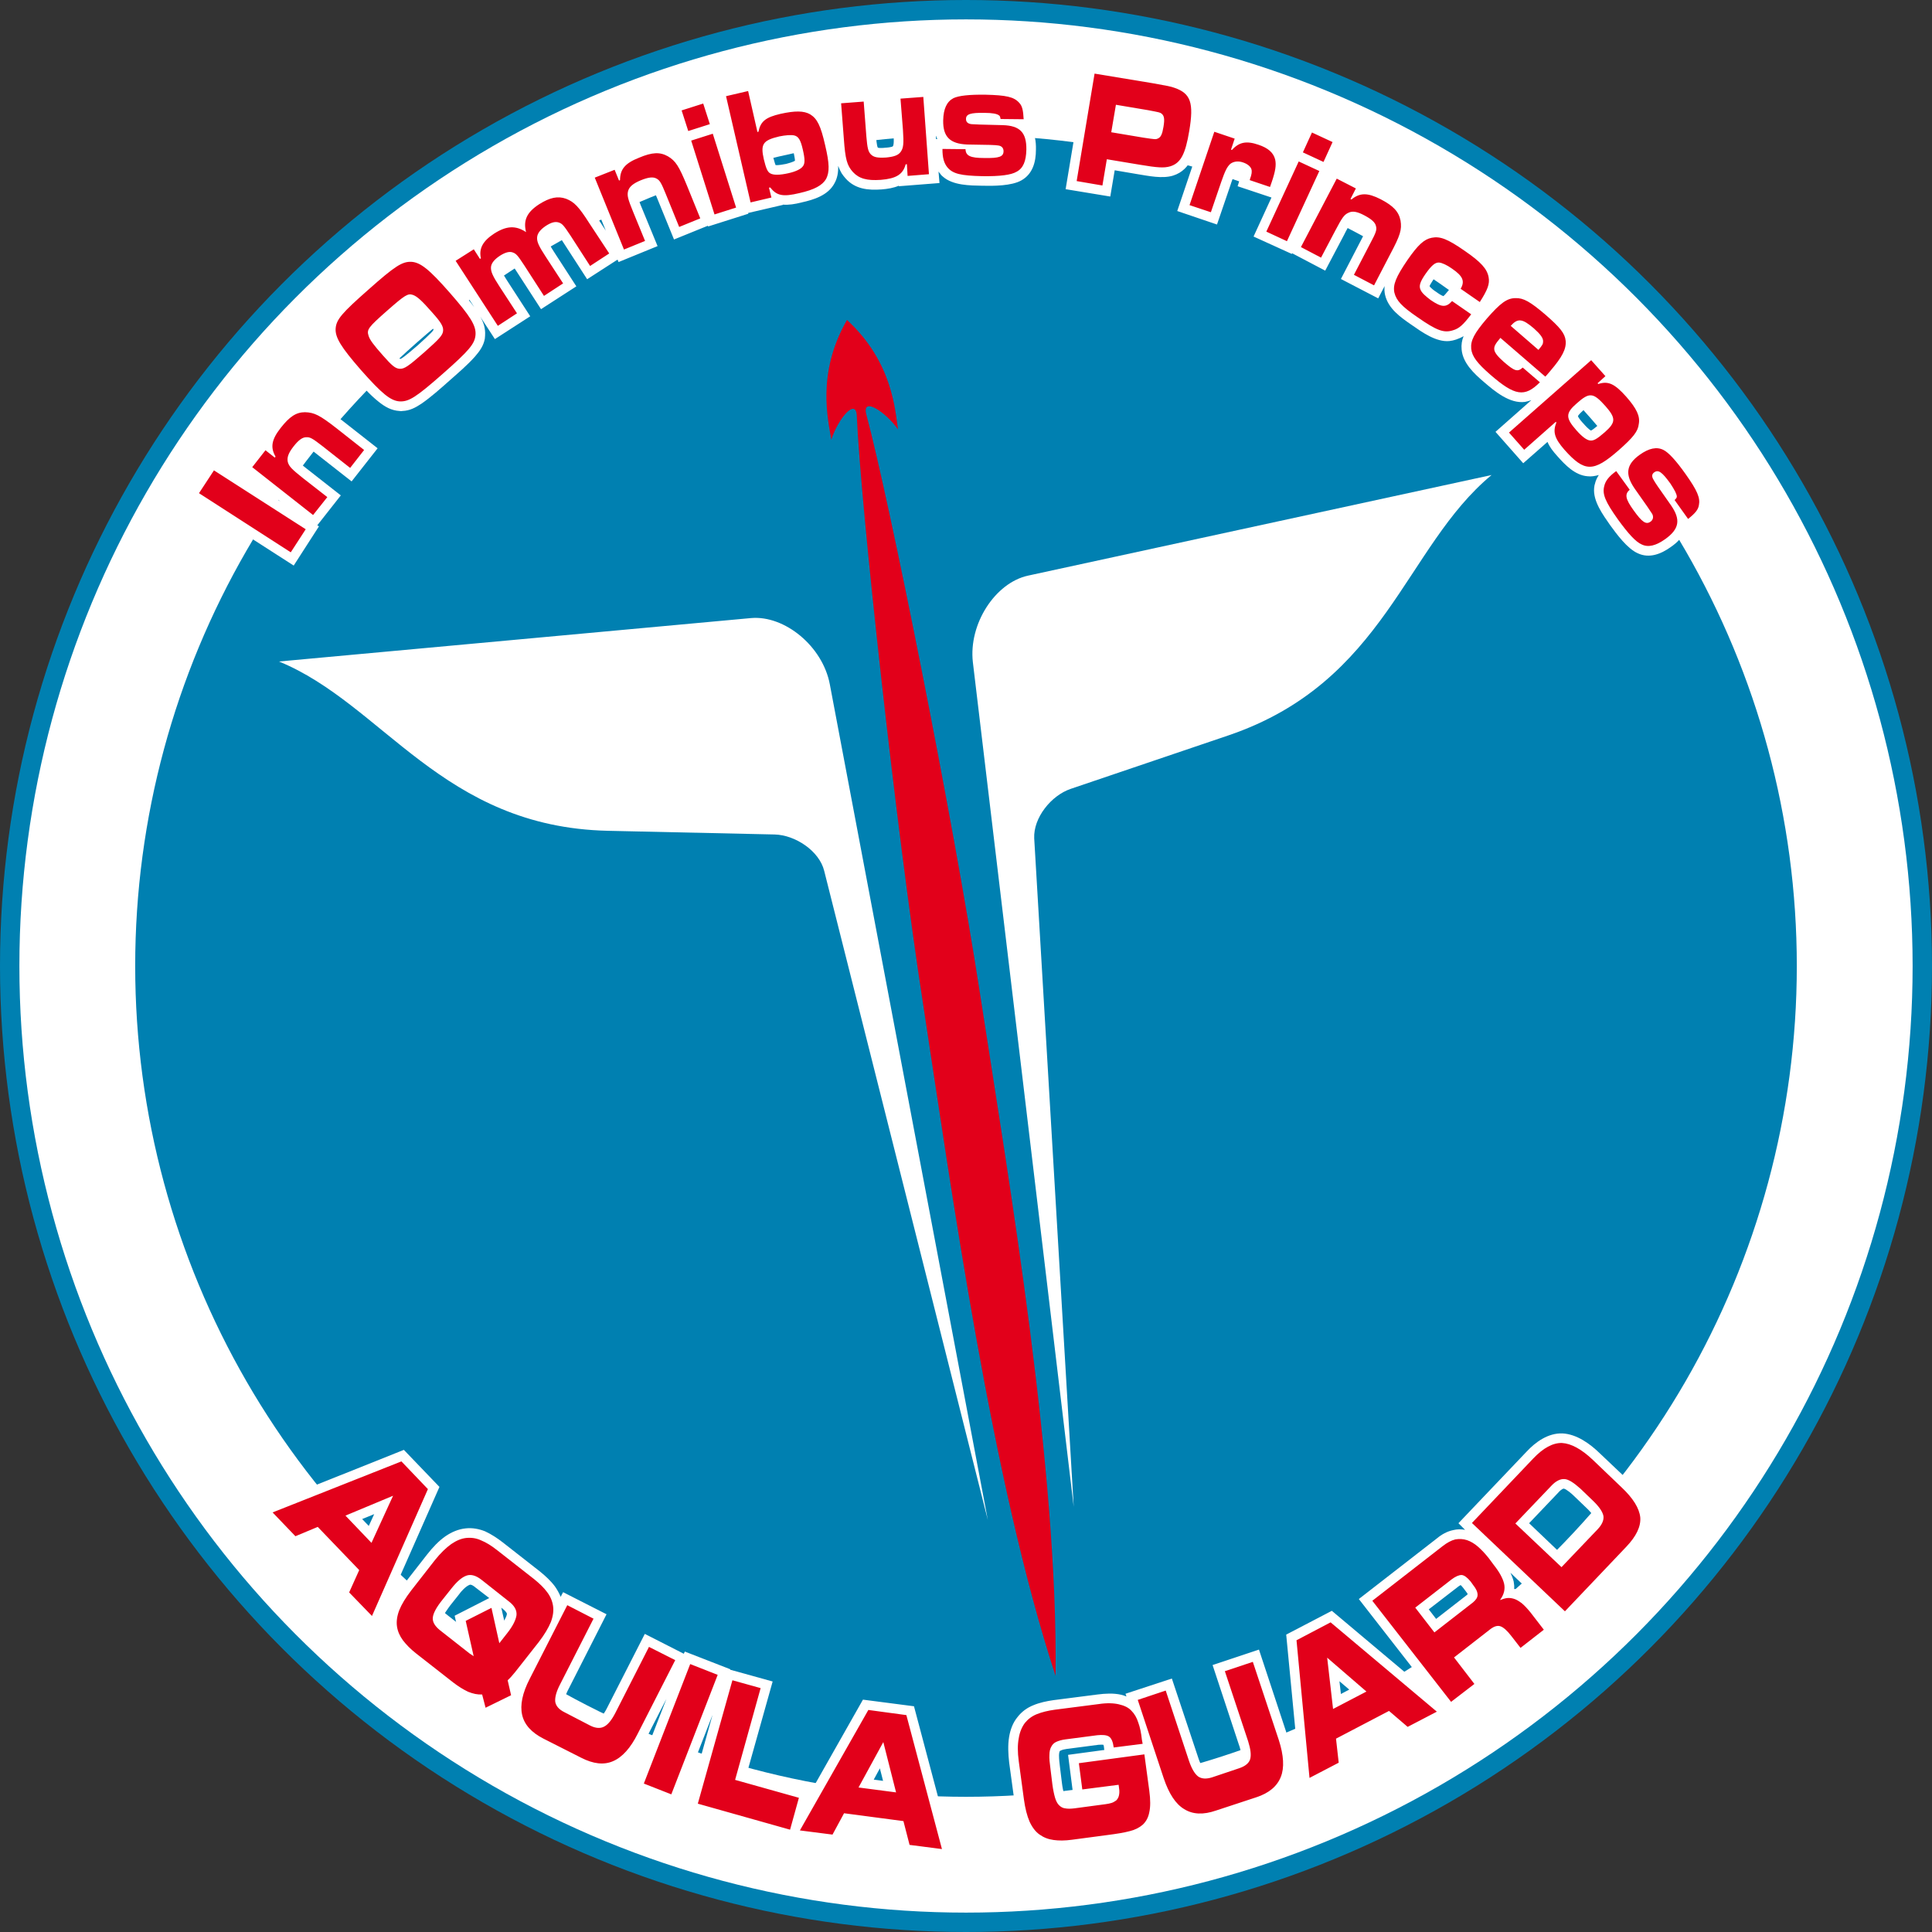 <?xml version="1.0" encoding="UTF-8" standalone="no"?>
<!-- Creator: CorelDRAW X7 -->

<svg
   xmlns:dc="http://purl.org/dc/elements/1.1/"
   xmlns:cc="http://creativecommons.org/ns#"
   xmlns:rdf="http://www.w3.org/1999/02/22-rdf-syntax-ns#"
   xmlns:svg="http://www.w3.org/2000/svg"
   xmlns="http://www.w3.org/2000/svg"
   xmlns:sodipodi="http://sodipodi.sourceforge.net/DTD/sodipodi-0.dtd"
   xmlns:inkscape="http://www.inkscape.org/namespaces/inkscape"
   xml:space="preserve"
   width="7.874in"
   height="7.874in"
   version="1.1"
   style="clip-rule:evenodd;fill-rule:evenodd;image-rendering:optimizeQuality;shape-rendering:geometricPrecision;text-rendering:geometricPrecision"
   viewBox="0 0 7874.001 7874.001"
   id="svg3462"
   inkscape:version="0.91 r13725"
   sodipodi:docname="PanOceania - Aquila Guard - [N3] Vyo].svg"><rect x="0" y="0" width="7874.001" height="7874.001" fill="#333333" stroke="none"/><sodipodi:namedview
     pagecolor="#ffffff"
     bordercolor="#666666"
     borderopacity="1"
     objecttolerance="10"
     gridtolerance="10"
     guidetolerance="10"
     inkscape:pageopacity="0"
     inkscape:pageshadow="2"
     inkscape:window-width="640"
     inkscape:window-height="480"
     id="namedview3496"
     showgrid="false"
     inkscape:zoom="0.23838384"
     inkscape:cx="736.83001"
     inkscape:cy="849.33005"
     inkscape:window-x="0"
     inkscape:window-y="0"
     inkscape:window-maximized="0"
     inkscape:current-layer="svg3462" /><defs
     id="defs3464"><style
       type="text/css"
       id="style3466"><![CDATA[
    .fil2 {fill:none}
    .fil0 {fill:#0080B1}
    .fil3 {fill:#E2001A}
    .fil1 {fill:white}
    .fil4 {fill:white}
    .fil5 {fill:#E2001A;fill-rule:nonzero}
   ]]></style></defs><g
     id="Layer_x0020_1"
     transform="translate(3937,-7063)"><circle
       class="fil0"
       cy="11000"
       r="3937"
       id="circle3470"
       cx="0"
       style="fill:#0080b1" /><circle
       class="fil1"
       cy="11000"
       r="3858"
       id="circle3472"
       cx="0"
       style="fill:#ffffff" /><circle
       class="fil0"
       cy="11000"
       r="3386"
       id="circle3474"
       cx="0"
       style="fill:#0080b1" /><circle
       class="fil2"
       cy="11000"
       r="3898"
       id="circle3476"
       cx="0"
       style="fill:none" /><path
       class="fil3"
       d="m -549,8855 c -12,-78 -62,-269 64,-488 186,171 196,368 208,446 -51,-72 -149,-136 -129,-60 93,345 354,1648 463,2359 120,778 319,1943 308,2781 -261,-797 -422,-1967 -541,-2745 -109,-703 -254,-2033 -269,-2389 -3,-78 -77,12 -104,96 z"
       id="path3478"
       inkscape:connector-curvature="0"
       style="fill:#e2001a" /><path
       class="fil1"
       d="m 253,9409 1889,-410 c -354,293 -432,843 -1072,1061 l -643,218 c -80,27 -153,118 -149,202 L 439,13204 28,9762 c -18,-156 91,-324 225,-353 z m -1129,173 -1924,177 c 425,174 665,675 1341,690 l 679,15 c 84,2 182,67 202,148 L 89,13258 -555,9852 c -29,-155 -184,-282 -321,-270 z"
       id="path3480"
       inkscape:connector-curvature="0"
       style="fill:#ffffff" /><circle
       class="fil2"
       cy="11000"
       r="3898"
       id="circle3482"
       cx="0"
       style="fill:none" /><g
       id="_902075824"><path
         class="fil4"
         d="m 2034,13298 -27,-27 277,-291 c 38,-41 89,-77 147,-75 58,3 112,42 152,81 l 115,109 c 41,39 83,90 89,148 5,58 -29,111 -67,151 l -277,292 -224,-213 c 5,11 10,23 13,35 2,11 3,21 2,31 4,0 7,1 10,2 17,5 32,15 46,26 15,12 29,28 42,44 l 78,101 -157,123 -62,-81 c -5,-5 -16,-19 -23,-24 -2,1 -5,3 -6,3 l -118,92 83,108 -142,110 4,4 -194,101 -76,-64 -169,87 12,99 -195,101 -62,-646 186,-97 427,359 -317,-407 318,-247 c 19,-16 42,-29 67,-34 16,-4 32,-4 48,-1 z M 788,14372 c 3,28 3,58 -2,85 -6,28 -19,54 -40,73 -20,17 -44,28 -70,34 -31,8 -64,13 -96,17 l -143,19 c -28,4 -58,5 -86,1 -27,-3 -52,-13 -74,-29 -24,-17 -41,-41 -53,-68 -15,-32 -23,-68 -27,-103 l -21,-154 c -4,-35 -6,-72 0,-107 5,-28 15,-56 34,-79 17,-22 39,-38 64,-48 26,-11 55,-17 83,-21 l 179,-23 c 31,-4 65,-6 96,1 7,2 15,4 22,7 l -4,-11 189,-62 108,324 c 3,10 13,36 22,43 4,3 16,0 21,-2 l 113,-37 c 4,-2 16,-6 17,-11 4,-11 -4,-38 -8,-48 l -107,-324 189,-63 118,357 c 19,56 30,121 8,177 -22,55 -70,88 -125,106 l -164,54 c -54,18 -112,21 -163,-10 -36,-23 -62,-59 -80,-98 z m -228,-198 c -6,-1 -16,0 -20,0 l -130,17 c -7,1 -18,3 -25,7 -1,0 -2,1 -3,2 -2,4 -3,12 -3,16 0,16 2,34 4,49 l 8,65 c 2,16 5,33 10,48 1,4 4,12 7,15 1,1 2,1 3,2 8,1 18,0 26,-1 l 2,0 -23,-179 148,-20 -1,-4 c 0,-4 -1,-12 -3,-17 z m -1193,192 213,-376 208,27 167,629 -217,-29 -25,-96 -188,-25 -47,87 -166,-22 -2,7 -48,-13 -2,-1 0,0 -402,-112 109,-390 -146,375 -185,-72 143,-368 -82,160 c -26,52 -64,106 -120,130 -55,23 -112,12 -163,-15 l -154,-78 c -51,-26 -94,-65 -107,-123 -4,-16 -5,-31 -4,-47 l -133,66 -19,-74 c -14,-2 -28,-6 -41,-12 -25,-11 -49,-27 -70,-43 l -152,-120 c -23,-17 -44,-37 -61,-60 -16,-22 -27,-46 -31,-73 -4,-29 1,-59 12,-86 12,-33 32,-64 54,-91 l 96,-123 c 22,-28 47,-55 76,-75 24,-16 51,-28 81,-31 27,-3 54,2 79,12 26,12 50,28 72,45 l 152,119 c 22,18 44,38 61,61 9,13 17,27 23,42 l 10,-19 177,90 -155,305 c -5,9 -17,34 -15,46 1,5 12,11 16,13 l 106,54 c 4,2 15,8 20,5 10,-5 24,-29 29,-39 l 155,-304 159,81 4,-9 185,72 0,2 173,48 -105,374 260,73 0,3 z m -1887,-896 -131,-137 -91,38 -152,-158 603,-241 145,151 -263,596 -151,-158 40,-91 z m 108,-236 -49,20 27,28 22,-48 z m 343,481 -15,-67 141,-72 -56,-43 c -4,-4 -18,-14 -24,-11 -16,6 -35,27 -44,40 l -35,44 c -8,11 -30,40 -32,54 1,4 12,13 15,16 l 50,39 z m 175,-100 12,53 c 5,-10 10,-19 11,-27 0,-7 -13,-18 -17,-21 l -6,-5 z m 1543,655 -25,46 38,5 -13,-51 z m 1873,-355 6,52 34,-18 -40,-34 z m 364,-293 30,39 126,-98 c 0,-1 2,-2 3,-3 -2,-4 -7,-10 -9,-13 l -10,-13 c -2,-3 -7,-8 -10,-11 -4,2 -10,6 -12,8 l -118,91 z m 409,-351 130,124 120,-126 c 4,-4 14,-16 14,-22 -2,-10 -24,-33 -31,-39 l -51,-49 c -7,-7 -31,-28 -41,-29 -6,0 -18,11 -21,15 l -120,126 z"
         id="path3485"
         inkscape:connector-curvature="0"
         style="fill:#ffffff" /></g><path
       class="fil5"
       d="m -2826,13227 93,97 91,-38 169,176 -41,91 93,96 228,-517 -108,-113 -525,208 z m 491,-68 -88,192 -106,-111 194,-81 z m 237,379 c 22,-28 42,-46 61,-53 18,-7 39,-2 63,17 l 110,87 c 24,18 34,37 32,57 -3,20 -15,44 -37,72 l -33,42 -32,-144 -105,53 32,142 -1,2 c 0,-1 -2,-3 -6,-5 -3,-2 -6,-4 -9,-6 l -121,-95 c -21,-17 -31,-34 -29,-52 2,-18 15,-42 40,-73 l 35,-44 z m -163,7 c -23,30 -39,56 -49,81 -9,24 -12,46 -9,66 3,20 11,38 24,56 13,17 30,35 53,53 l 152,119 c 22,17 42,29 61,38 20,8 38,12 57,11 l 14,54 104,-51 -14,-61 c 9,-8 19,-19 31,-34 l 96,-122 c 23,-30 39,-57 49,-81 9,-24 12,-46 9,-66 -3,-20 -11,-39 -24,-56 -13,-18 -31,-35 -53,-53 l -152,-119 c -23,-18 -44,-31 -64,-39 -19,-9 -39,-12 -60,-10 -20,2 -40,10 -62,25 -21,15 -44,37 -67,66 l -96,123 z m 483,360 c -30,58 -40,107 -31,147 9,40 38,72 87,97 l 154,78 c 49,25 92,30 129,14 38,-16 72,-54 101,-112 l 153,-300 -107,-54 -137,269 c -15,29 -30,48 -46,56 -15,8 -34,7 -56,-4 l -106,-55 c -22,-11 -34,-25 -37,-42 -2,-17 4,-41 19,-70 l 137,-269 -107,-55 -153,300 z m 465,427 112,44 189,-487 -112,-44 -189,487 z m 220,82 376,106 36,-130 -260,-73 104,-374 -115,-32 -141,503 z m 416,109 133,17 47,-87 242,32 25,97 132,17 -145,-546 -155,-21 -279,491 z m 340,-360 52,205 -153,-20 101,-185 z m 573,233 c 5,37 13,68 23,91 11,24 25,42 41,53 17,12 35,19 57,22 21,3 46,3 75,-1 l 143,-19 c 39,-5 70,-10 92,-16 21,-5 39,-14 53,-26 13,-12 23,-29 27,-51 5,-22 5,-51 0,-88 l -20,-148 -267,36 14,107 148,-19 2,15 c 2,12 1,22 -1,30 -2,8 -6,14 -11,19 -6,4 -12,8 -19,10 -7,2 -15,4 -24,5 l -127,17 c -16,2 -28,2 -38,0 -10,-1 -18,-6 -25,-13 -7,-7 -12,-17 -16,-30 -4,-14 -8,-32 -11,-55 l -8,-65 c -3,-22 -5,-41 -4,-55 0,-14 3,-26 8,-34 4,-8 11,-15 20,-19 9,-4 21,-8 37,-10 l 130,-17 c 21,-2 37,-1 47,5 11,7 17,22 20,45 l 118,-15 -3,-16 c -3,-29 -8,-52 -15,-71 -6,-19 -15,-35 -28,-48 -12,-13 -29,-21 -51,-26 -21,-5 -49,-6 -82,-1 l -179,23 c -29,4 -53,10 -73,18 -20,8 -36,20 -49,36 -12,16 -21,37 -25,62 -5,26 -5,57 0,94 l 21,155 z m 570,-85 c 21,62 48,104 83,125 35,22 78,24 130,6 l 164,-54 c 52,-17 85,-45 100,-83 15,-37 12,-88 -8,-150 l -106,-319 -114,38 95,286 c 10,32 13,56 8,73 -5,16 -20,28 -43,36 l -113,38 c -23,7 -42,6 -56,-4 -14,-11 -26,-31 -37,-63 l -95,-287 -114,38 106,320 z m 594,-2 119,-62 -11,-98 216,-113 76,65 119,-62 -433,-364 -139,73 53,561 z m 72,-490 160,138 -136,71 -24,-209 z m 359,-204 148,-115 c 16,-12 30,-18 41,-18 11,1 23,10 37,27 l 10,14 c 12,15 18,28 18,40 0,11 -7,21 -19,31 l -157,122 -78,-101 z m 146,384 95,-73 -83,-108 149,-116 c 15,-11 28,-15 40,-11 12,4 27,17 44,39 l 38,49 95,-74 -54,-70 c -13,-16 -25,-29 -36,-38 -12,-9 -22,-15 -32,-18 -10,-3 -19,-4 -28,-3 -8,1 -18,4 -27,8 l -1,-1 c 16,-22 21,-44 16,-66 -5,-21 -19,-47 -42,-76 l -20,-27 c -15,-19 -30,-35 -45,-48 -14,-12 -29,-21 -44,-26 -15,-5 -31,-6 -48,-3 -16,4 -33,13 -51,27 l -287,223 321,412 z m 464,-369 250,-263 c 41,-43 60,-83 57,-120 -4,-37 -29,-78 -77,-123 l -115,-110 c -47,-45 -90,-68 -127,-70 -37,-1 -76,20 -117,63 l -250,263 379,360 z m -202,-358 147,-154 c 18,-19 36,-28 53,-27 17,1 38,15 65,39 l 51,49 c 26,25 40,46 43,63 2,17 -6,35 -24,54 l -147,154 -188,-178 z"
       id="path3487"
       inkscape:connector-curvature="0"
       style="fill:#e2001a;fill-rule:nonzero" /><circle
       class="fil2"
       cy="11000"
       r="3898"
       id="circle3489"
       cx="0"
       style="fill:none" /><g
       id="_902059056"><path
         class="fil4"
         d="m 2745,8870 c 36,-20 76,-28 116,-8 37,19 79,75 103,109 32,45 74,101 62,158 -7,35 -31,58 -58,79 l -33,26 -5,-7 c -9,23 -28,45 -57,65 -40,29 -88,48 -135,26 -43,-19 -86,-78 -113,-115 -29,-42 -70,-97 -65,-151 1,-6 1,-11 3,-16 3,-14 9,-26 16,-37 -15,4 -30,7 -46,5 -51,-4 -91,-46 -123,-82 -18,-20 -32,-38 -40,-58 l -99,87 -113,-128 146,-129 c -8,3 -17,5 -26,7 -62,8 -123,-43 -167,-81 -40,-34 -86,-77 -91,-132 -2,-20 1,-38 8,-55 -10,6 -20,10 -31,14 -9,3 -18,5 -27,6 -54,5 -111,-36 -154,-66 -45,-31 -95,-66 -108,-122 -3,-12 -3,-24 -2,-36 l -26,50 -152,-79 84,-162 c 4,-8 19,-35 21,-44 -4,-6 -22,-15 -27,-18 -4,-2 -25,-13 -30,-11 -11,6 -30,45 -35,55 l -77,146 -135,-71 -1,3 -156,-71 73,-159 -138,-46 13,-41 c 1,-3 4,-10 5,-15 -3,-2 -7,-3 -9,-4 -3,-1 -10,-2 -13,0 -11,10 -21,43 -25,55 l -55,161 -162,-55 126,-373 158,54 -1,0 c 19,0 39,4 61,11 44,15 81,41 93,89 l 0,1 c 3,14 4,28 2,43 l 91,-197 155,72 -62,135 11,-20 147,77 -1,2 c 22,3 44,11 67,23 50,26 92,57 101,115 2,10 3,19 3,28 0,30 -11,60 -25,89 27,-36 60,-70 104,-79 60,-12 116,27 163,59 47,33 104,74 114,134 6,33 -3,62 -17,90 25,-21 54,-37 88,-38 58,-1 106,41 147,77 41,35 91,76 97,133 6,56 -31,105 -66,146 l 135,-119 110,125 -1,0 c 21,13 40,32 59,54 35,40 70,87 61,142 -3,28 -17,52 -36,74 z m -74,71 c -1,0 -1,1 -2,1 l 1,1 c 0,-1 0,-2 1,-2 z m -686,-728 c -3,-6 -21,-19 -26,-23 -6,-4 -21,-14 -30,-17 -8,6 -20,23 -24,29 -3,5 -13,20 -16,27 5,8 21,20 28,24 5,4 21,15 29,17 2,-2 4,-5 6,-6 l 16,-19 14,-24 c 1,-2 3,-5 3,-8 z M -130,7524 c 5,-40 22,-76 61,-96 38,-19 108,-19 150,-18 55,1 125,0 163,44 25,26 29,59 30,93 l 2,42 -9,0 c 13,21 19,49 18,84 0,50 -13,99 -59,125 -40,23 -114,23 -159,22 -51,-1 -120,-1 -161,-37 -4,-3 -8,-7 -11,-12 -3,-3 -5,-6 -7,-9 l 4,47 -166,13 0,-2 c -21,9 -45,13 -70,15 -55,4 -107,-1 -146,-44 -6,-7 -12,-14 -17,-22 -5,-9 -10,-19 -14,-30 1,25 -3,50 -15,71 -26,49 -84,67 -134,78 -27,7 -53,11 -76,9 l 0,1 -142,33 1,3 -164,52 -1,-3 -138,56 -69,-169 c -3,-8 -15,-37 -21,-44 -7,-1 -25,6 -31,9 -4,1 -26,11 -28,16 -3,12 15,52 19,62 l 63,153 -159,65 -4,-10 -124,80 -101,-156 c -5,-8 -19,-30 -27,-38 -4,1 -16,8 -19,10 -3,2 -17,12 -18,15 0,12 23,46 29,56 l 92,142 -144,93 -101,-156 c -5,-7 -20,-32 -26,-38 -6,1 -15,7 -19,9 -4,3 -17,12 -19,18 1,11 24,46 29,54 l 92,142 -144,93 -60,-92 c 14,24 22,49 20,77 l 0,1 c 0,4 -1,8 -1,12 -5,29 -21,51 -40,73 -31,35 -70,68 -105,99 -35,31 -74,66 -113,93 -24,16 -48,29 -78,30 -4,1 -8,1 -11,0 l -1,0 c -33,-2 -59,-17 -84,-37 -37,-29 -72,-69 -102,-104 -30,-34 -64,-72 -88,-111 -16,-27 -28,-55 -25,-87 l 0,-1 c 0,-4 1,-8 1,-12 6,-29 21,-52 40,-73 31,-35 70,-69 106,-100 35,-31 73,-65 111,-92 24,-16 49,-29 78,-30 4,0 9,0 13,0 32,1 59,16 83,36 36,29 71,68 101,103 23,26 49,55 71,85 l -130,-200 139,-91 1,2 c 13,-17 30,-31 50,-44 37,-24 74,-36 111,-31 9,-36 35,-64 73,-89 44,-29 91,-45 143,-26 56,21 84,67 115,115 l 34,52 -97,-237 154,-63 1,2 c 17,-15 38,-26 62,-36 51,-21 102,-33 153,-3 8,5 15,10 23,16 18,16 33,38 44,61 l -81,-256 164,-52 80,255 -61,-265 167,-38 29,125 c 18,-10 40,-17 65,-23 48,-11 106,-20 150,7 51,30 66,90 78,144 0,-3 0,-6 -1,-10 l -13,-182 171,-13 13,182 c 1,7 3,42 8,48 6,2 24,1 30,0 4,0 28,-2 31,-6 7,-9 2,-54 1,-64 l -12,-166 171,-13 8,108 z m 7,91 1,15 5,0 c -2,-5 -4,-10 -6,-15 z m -2671,1492 -170,-133 102,-131 2,1 c 7,-21 19,-41 36,-62 34,-43 72,-79 131,-78 9,0 18,1 28,2 45,9 88,44 123,71 l 144,113 -106,135 -144,-113 c -6,-5 -31,-25 -39,-28 -6,3 -19,19 -23,24 -3,3 -17,22 -16,28 4,11 39,37 48,44 l 130,102 -96,122 7,4 -103,160 -440,-283 103,-160 283,182 z m 3400,-1350 -18,107 -182,-30 86,-516 275,46 c 31,5 65,9 95,19 l 1,1 c 107,37 102,122 86,219 -12,70 -28,152 -106,176 -44,13 -99,1 -143,-6 l -94,-16 z m -3003,662 0,0 c 4,16 40,55 50,67 6,6 33,37 42,40 12,-4 61,-48 71,-56 9,-9 58,-51 64,-63 -3,-9 -29,-39 -35,-45 -9,-11 -45,-52 -60,-59 -16,8 -58,47 -68,56 -10,9 -54,46 -64,60 z m 1607,-749 c -1,7 3,27 4,33 2,6 6,24 10,33 11,1 34,-3 43,-5 7,-2 27,-7 36,-13 0,-9 -5,-29 -6,-36 -1,-6 -5,-22 -9,-29 -11,-1 -32,3 -40,5 -7,1 -31,7 -38,12 z m 1428,-100 91,15 c 9,1 23,4 34,5 1,-6 3,-14 3,-18 1,-3 2,-10 3,-15 -11,-3 -25,-4 -33,-6 l -93,-15 -5,34 z m 1907,1144 c -8,3 -25,18 -30,22 -4,4 -18,16 -21,23 2,8 19,27 24,32 5,6 20,22 29,27 9,-4 25,-19 31,-23 4,-4 17,-16 20,-22 -3,-8 -18,-24 -22,-29 -5,-6 -23,-26 -31,-30 z"
         id="path3492"
         inkscape:connector-curvature="0"
         style="fill:#ffffff" /></g><path
       class="fil5"
       d="m -3126,9073 374,241 61,-94 -374,-240 -61,93 z m 217,-106 248,195 58,-73 -100,-78 c -45,-36 -56,-47 -61,-65 -4,-18 2,-36 23,-63 21,-27 37,-38 52,-38 16,-1 26,5 66,36 l 113,89 57,-73 -113,-89 c -68,-53 -90,-64 -128,-65 -36,0 -63,18 -99,64 -37,47 -43,79 -21,117 l -3,4 -38,-30 -54,69 z m 474,-724 c -109,96 -131,122 -134,158 -3,37 22,77 103,170 86,97 121,126 159,128 37,1 66,-17 175,-113 108,-95 130,-122 133,-158 3,-38 -21,-76 -105,-172 -84,-96 -120,-124 -157,-126 -37,-1 -66,17 -174,113 z m 76,86 c 73,-64 84,-71 105,-64 17,6 36,23 78,71 36,40 46,57 45,74 -1,19 -14,33 -77,89 -65,57 -81,68 -100,67 -18,-1 -32,-13 -68,-54 -39,-44 -54,-64 -59,-81 -8,-25 -1,-34 76,-102 z m 279,-203 172,265 78,-51 -71,-109 c -28,-43 -36,-61 -35,-79 1,-16 14,-32 37,-47 22,-14 39,-18 52,-13 14,5 20,12 47,53 l 80,124 78,-51 -71,-109 c -28,-43 -36,-60 -35,-78 1,-17 13,-32 35,-47 23,-15 39,-19 54,-14 13,5 18,9 47,53 l 80,124 78,-51 -81,-123 c -44,-69 -62,-87 -95,-100 -34,-12 -66,-5 -109,22 -51,33 -66,66 -54,114 -42,-28 -80,-26 -130,6 -46,30 -63,61 -54,101 l -4,2 -25,-39 -74,47 z m 567,-339 119,293 86,-35 -48,-117 c -22,-54 -26,-68 -21,-87 5,-17 20,-30 51,-43 32,-13 51,-15 65,-7 13,7 19,17 38,64 l 54,133 86,-35 -54,-133 c -33,-80 -46,-101 -78,-120 -32,-18 -64,-17 -118,6 -56,22 -77,47 -77,91 l -4,2 -18,-44 -81,32 z m 393,-151 95,301 88,-28 -95,-301 -88,28 z m -39,-123 27,84 88,-28 -27,-84 -88,28 z m 181,-58 100,433 85,-20 -10,-40 5,-1 c 27,34 52,39 119,23 62,-14 94,-32 109,-58 14,-28 14,-61 -4,-137 -18,-79 -32,-108 -61,-126 -26,-15 -62,-15 -121,-2 -60,14 -81,30 -90,73 l -4,1 -38,-167 -90,21 z m 217,164 c 25,-5 48,-7 61,-4 17,4 26,18 35,58 9,39 9,57 0,68 -8,11 -28,21 -59,28 -36,8 -60,8 -73,1 -12,-6 -18,-21 -27,-58 -14,-62 -4,-77 63,-93 z m 610,154 -23,-315 -93,7 10,127 c 4,58 2,75 -10,91 -10,13 -27,19 -59,22 -35,2 -50,-1 -62,-13 -11,-12 -14,-26 -18,-72 l -11,-143 -92,7 11,143 c 6,86 13,110 37,137 25,27 57,36 114,32 62,-5 90,-22 101,-63 l 5,-1 3,48 87,-7 z m 55,-103 c 0,36 6,58 21,76 22,25 52,33 142,35 72,1 117,-5 139,-18 27,-14 39,-43 40,-90 1,-70 -26,-98 -97,-100 -96,-2 -111,-3 -127,-4 -15,-2 -22,-9 -22,-21 0,-20 18,-26 76,-25 31,0 51,4 58,10 4,2 5,5 7,15 l 94,1 c -2,-38 -6,-55 -19,-68 -21,-23 -52,-30 -136,-32 -67,-1 -110,4 -131,14 -27,14 -41,43 -42,91 -1,67 28,95 98,98 91,1 115,2 127,4 14,2 21,11 21,23 0,23 -18,29 -78,28 -58,0 -76,-9 -77,-36 l -94,-1 z m 547,131 105,18 18,-107 132,22 c 77,13 101,14 126,7 43,-13 62,-49 78,-145 19,-114 6,-152 -60,-175 -17,-6 -28,-8 -90,-19 l -236,-39 -73,438 z m 141,-199 19,-112 131,22 c 47,9 48,9 55,14 11,9 13,22 8,53 -5,31 -11,43 -22,48 -10,5 -12,4 -60,-3 l -131,-22 z m 420,-2 -101,299 87,29 42,-123 c 16,-46 24,-62 37,-74 13,-10 32,-13 52,-6 18,6 30,16 34,27 3,9 2,21 -6,42 l 0,2 -1,1 83,28 7,-20 c 15,-44 19,-69 14,-92 -7,-28 -29,-47 -68,-60 -49,-17 -79,-11 -108,21 l -4,-1 15,-45 -83,-28 z m 344,121 -132,286 84,39 132,-286 -84,-39 z m 54,-118 -37,81 84,39 37,-81 -84,-39 z m 101,188 -146,279 82,43 59,-112 c 27,-51 35,-63 53,-71 16,-8 35,-5 65,11 30,16 44,29 47,44 4,15 0,26 -24,71 l -66,127 82,43 66,-127 c 41,-77 48,-100 42,-137 -7,-36 -29,-60 -81,-87 -53,-27 -85,-27 -119,1 l -4,-2 22,-43 -78,-40 z m 470,499 c -24,27 -43,26 -87,-4 -20,-15 -36,-29 -41,-41 -8,-16 -3,-33 20,-66 24,-34 39,-47 55,-46 12,1 32,10 53,25 44,30 53,51 35,82 l 78,54 c 32,-50 41,-74 36,-101 -6,-34 -31,-62 -98,-108 -69,-48 -100,-60 -134,-53 -31,6 -56,29 -99,91 -47,69 -60,101 -53,133 8,32 30,56 93,99 80,56 109,66 146,54 25,-7 42,-23 74,-65 l -78,-54 z m 288,271 c -21,19 -33,15 -77,-23 -25,-22 -38,-38 -39,-51 -1,-13 4,-22 25,-47 l 183,158 c 9,-9 18,-21 21,-24 48,-56 65,-89 62,-122 -3,-30 -22,-54 -83,-107 -61,-52 -89,-68 -121,-67 -35,0 -62,20 -117,83 -52,61 -67,90 -64,123 3,31 24,59 78,106 100,87 140,93 202,31 l -70,-60 z m -49,-170 c 29,-32 47,-30 94,10 27,24 39,40 38,54 0,10 -3,15 -19,34 l -113,-98 z m -7,435 62,70 129,-114 2,3 c -15,38 -8,64 33,111 82,92 118,92 221,2 59,-52 79,-77 82,-107 6,-32 -9,-63 -51,-111 -48,-54 -74,-65 -114,-52 l -3,-3 32,-29 -58,-65 -335,295 z m 393,-108 c 43,49 43,66 -2,106 -32,28 -47,37 -62,34 -13,-2 -31,-15 -54,-41 -45,-51 -45,-70 1,-110 52,-46 67,-45 117,11 z m 44,265 c -29,21 -44,39 -49,62 -8,32 4,62 56,135 42,58 73,92 97,102 27,13 58,5 96,-22 57,-41 64,-79 23,-138 -55,-78 -64,-91 -71,-104 -8,-13 -7,-23 3,-30 17,-12 32,-1 66,46 17,26 26,43 26,53 0,4 -2,7 -9,14 l 55,77 c 30,-24 41,-38 44,-56 6,-30 -6,-59 -55,-128 -39,-55 -69,-87 -89,-97 -27,-14 -59,-8 -98,20 -54,39 -60,79 -20,137 52,73 65,93 72,104 6,12 3,24 -7,31 -18,13 -34,3 -69,-46 -34,-47 -37,-66 -16,-84 l -55,-76 z"
       id="path3494"
       inkscape:connector-curvature="0"
       style="fill:#e2001a;fill-rule:nonzero" /></g></svg>